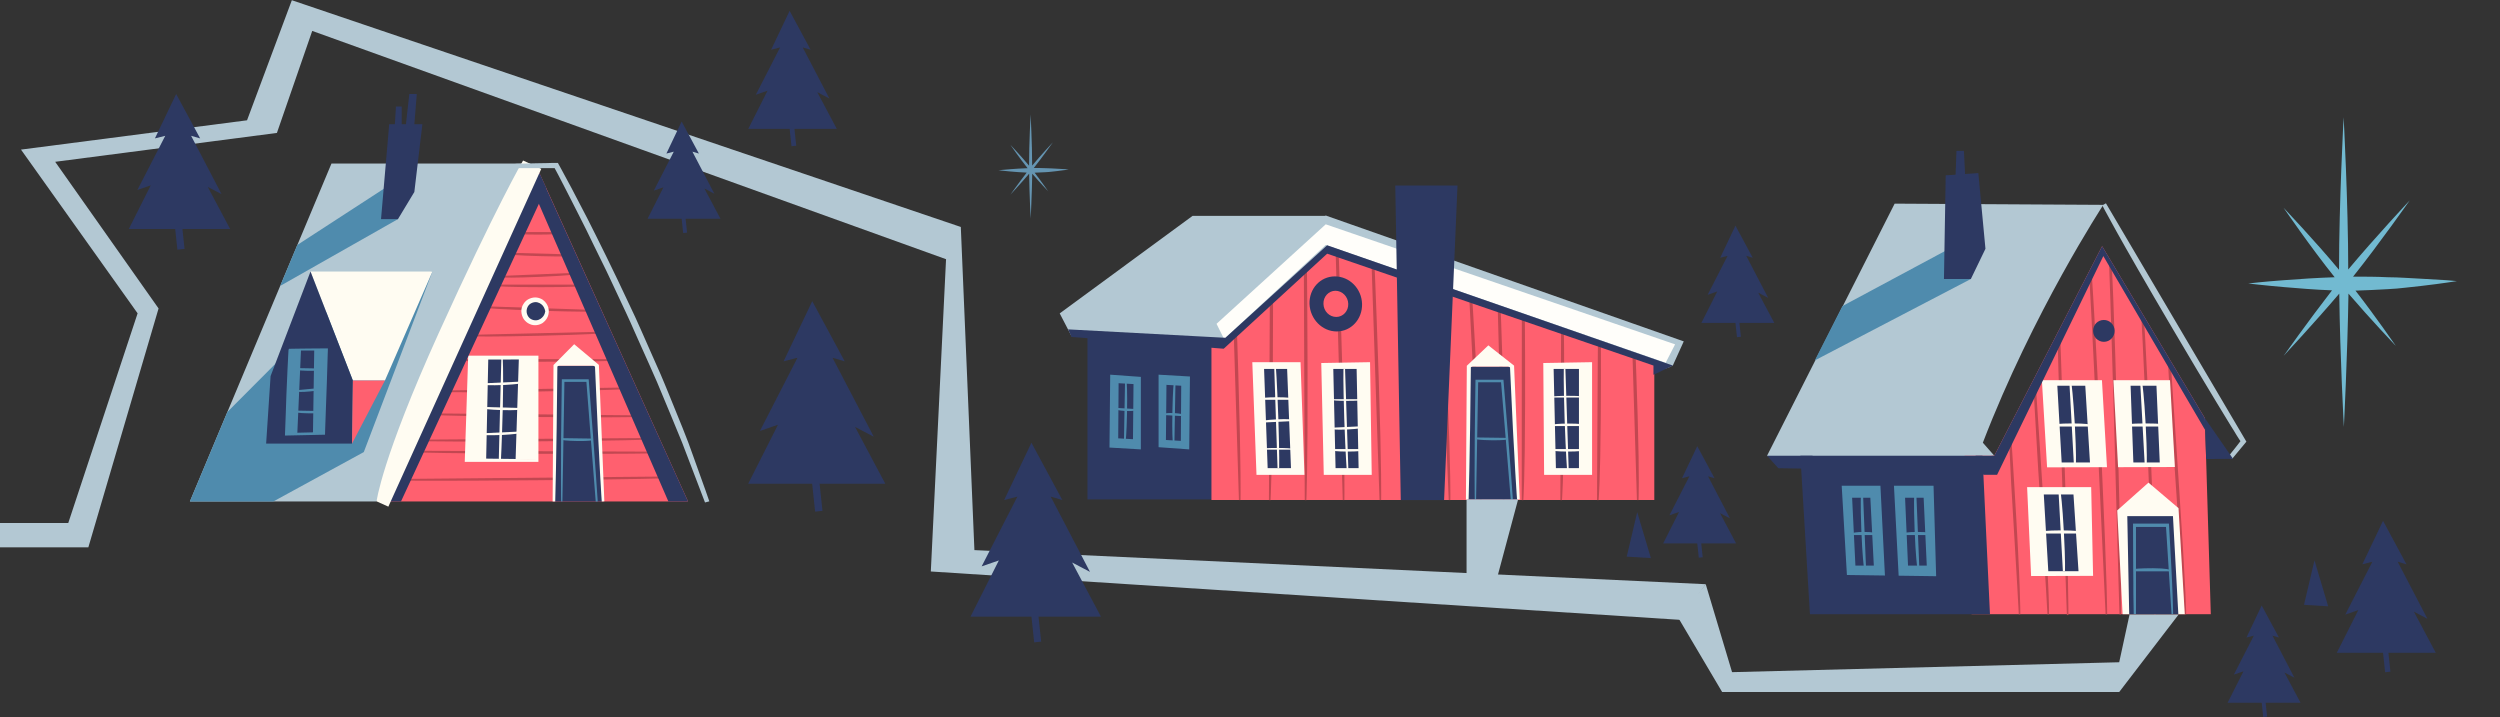 <svg width="1440" height="413" viewBox="0 0 1440 413" fill="none" xmlns="http://www.w3.org/2000/svg">
<rect x="0" y="0" width="1440" height="413" fill="#333333" stroke="none"/>
<g clip-path="url(#clip0)">
<path d="M1409.33 161.404C1405.7 161.233 1400.68 160.89 1394.69 160.547C1391.76 160.375 1388.55 160.204 1385.35 160.032C1382.14 159.86 1378.65 159.689 1375.31 159.689C1368.62 159.346 1361.78 159.346 1355.37 159.346C1370.57 140.303 1388 115.428 1388 115.428C1388 115.428 1368.06 136.701 1352.58 155.228C1352.58 117.143 1349.93 67.564 1349.93 67.564C1349.93 67.564 1347.28 117.143 1347.28 155.4C1333.48 138.759 1315.36 119.717 1315.36 119.717C1315.36 119.717 1331.11 142.705 1344.77 159.689C1334.6 160.032 1324.14 160.718 1315.36 161.404C1303.5 162.262 1295 163.292 1295 163.292C1295 163.292 1303.5 164.321 1315.36 165.35C1323.58 166.036 1333.48 166.894 1343.24 167.237C1329.44 185.079 1315.36 204.979 1315.36 204.979C1315.36 204.979 1332.5 186.623 1347.42 169.124C1347.84 205.322 1350.07 245.981 1350.07 245.981C1350.07 245.981 1352.16 205.151 1352.72 169.124C1365.69 184.221 1380.05 199.318 1380.05 199.318C1380.05 199.318 1368.62 182.677 1356.76 167.409C1362.76 167.237 1369.17 166.894 1375.45 166.551C1377.12 166.38 1378.79 166.38 1380.61 166.208C1382.28 166.036 1383.95 165.865 1385.63 165.693C1388.83 165.35 1392.04 165.007 1394.97 164.664C1400.82 163.978 1405.98 163.292 1409.47 162.777C1413.09 162.262 1415.18 161.919 1415.18 161.919C1415.18 161.919 1412.95 161.748 1409.33 161.404Z" fill="#72BAD1"/>
<path d="M613.604 97.454C612.385 97.396 610.697 97.281 608.681 97.166C607.697 97.108 606.618 97.05 605.54 96.993C604.461 96.935 603.289 96.877 602.164 96.877C599.914 96.762 597.616 96.762 595.459 96.762C600.57 90.358 606.431 81.993 606.431 81.993C606.431 81.993 599.726 89.147 594.522 95.377C594.522 82.57 593.631 65.897 593.631 65.897C593.631 65.897 592.74 82.57 592.74 95.435C588.099 89.839 582.003 83.435 582.003 83.435C582.003 83.435 587.301 91.166 591.896 96.877C588.474 96.993 584.957 97.223 582.003 97.454C578.018 97.743 575.158 98.089 575.158 98.089C575.158 98.089 578.018 98.435 582.003 98.781C584.77 99.012 588.099 99.3 591.38 99.416C586.739 105.415 582.003 112.107 582.003 112.107C582.003 112.107 587.77 105.935 592.787 100.05C592.928 112.223 593.678 125.896 593.678 125.896C593.678 125.896 594.381 112.165 594.569 100.05C598.929 105.127 603.758 110.204 603.758 110.204C603.758 110.204 599.914 104.608 595.928 99.473C597.944 99.416 600.101 99.3 602.211 99.185C602.774 99.127 603.336 99.127 603.946 99.07C604.508 99.012 605.071 98.954 605.634 98.896C606.712 98.781 607.79 98.666 608.775 98.55C610.744 98.32 612.479 98.089 613.651 97.916C614.87 97.743 615.573 97.627 615.573 97.627C615.573 97.627 614.823 97.57 613.604 97.454Z" fill="#6595B2"/>
<g clip-path="url(#clip1)">
<path d="M1148.72 262.496L1142.12 254.996C1171.02 179.796 1211.52 117.996 1211.52 117.996L1091.32 117.296L1017.82 262.496L1028.02 268.596L1056.72 269.196L1148.72 262.496Z" fill="#B3C8D3"/>
<path d="M1285.62 264.397L1293.92 254.397L1213.02 117.097L1210.92 118.297C1210.92 118.297 1219.32 134.897 1251.52 189.497C1261.72 206.897 1270.12 220.797 1276.62 231.597C1279.92 236.997 1282.72 241.597 1285.02 245.397C1286.22 247.297 1287.32 248.997 1288.22 250.597C1288.72 251.397 1289.12 252.097 1289.62 252.797C1289.82 253.097 1290.02 253.397 1290.22 253.697C1290.32 253.797 1290.42 253.997 1290.52 254.097C1288.12 257.197 1286.42 259.397 1285.32 260.697C1284.22 262.197 1283.72 262.797 1283.72 262.797L1285.62 264.397Z" fill="#B3C8D3"/>
<path d="M1135.62 353.796L1131.62 262.496H1148.72L1210.82 141.796L1270.02 240.896L1273.42 353.796H1135.62Z" fill="#FF606F"/>
<path d="M1203.32 157.396C1203.32 157.396 1205.02 185.896 1208.52 261.696C1212.02 337.496 1212.82 353.896 1212.82 353.896H1213.72C1213.72 353.896 1214.02 341.696 1210.42 263.096C1206.82 184.496 1204.82 157.396 1204.82 157.396H1203.32Z" fill="#C24751"/>
<path d="M1171.32 222.897C1171.32 222.897 1171.32 225.896 1174.02 270.797C1178.92 342.797 1179.32 353.896 1179.32 353.896L1180.22 353.797C1180.22 353.797 1180.92 346.697 1175.92 271.997C1172.97 227.897 1172.72 222.797 1172.72 222.797L1171.32 222.897Z" fill="#C24751"/>
<path d="M1157.12 249.997C1157.12 249.997 1157.12 252.897 1158.42 278.297C1161.92 335.397 1162.82 353.897 1162.82 353.897L1163.72 353.797C1163.72 353.797 1163.92 338.397 1160.22 279.197C1156.52 219.997 1158.42 249.897 1158.42 249.897L1157.12 249.997Z" fill="#C24751"/>
<path d="M1185.32 191.897C1185.32 191.897 1184.42 180.696 1187.02 254.296C1189.62 327.896 1190.52 354.296 1190.52 354.296H1191.42C1191.42 354.296 1191.52 331.896 1188.82 255.596C1186.12 179.296 1186.72 191.897 1186.72 191.897H1185.32Z" fill="#C24751"/>
<path d="M1214.82 151.396C1214.82 151.396 1215.72 173.296 1218.02 254.596C1220.22 335.996 1220.82 353.896 1220.82 353.896H1221.72C1221.72 353.896 1222.22 340.496 1219.92 256.096C1217.62 171.696 1216.32 151.396 1216.32 151.396H1214.82Z" fill="#C24751"/>
<path d="M1248.92 208.496C1248.92 208.496 1247.82 199.196 1252.72 271.296C1257.62 343.296 1258.32 353.896 1258.32 353.896L1259.22 353.797C1259.22 353.797 1259.62 347.196 1254.62 272.496C1249.62 197.796 1250.32 208.396 1250.32 208.396L1248.92 208.496Z" fill="#C24751"/>
<path d="M1233.42 182.996C1233.42 182.996 1234.22 194.496 1237.12 263.096C1240.02 331.696 1240.82 353.896 1240.82 353.896H1241.72C1241.72 353.896 1241.92 335.396 1238.92 264.296C1235.92 193.196 1234.82 182.896 1234.82 182.896L1233.42 182.996Z" fill="#C24751"/>
<path d="M1176.12 218.997L1179.12 269.197L1213.62 269.097L1210.72 218.997H1176.12Z" fill="#FFFCF2"/>
<path d="M1270.02 240.896L1210.82 141.796L1148.72 262.496H1137.92L1142.42 273.496H1150.32L1211.52 147.496L1270.22 247.796L1270.02 240.896Z" fill="#2D3962"/>
<path d="M1249.92 218.997H1217.32L1220.02 269.097L1252.72 268.997L1249.92 218.997Z" fill="#FFFCF2"/>
<path d="M1185.02 222.196L1187.52 266.396H1203.82L1201.12 222.196H1185.02Z" fill="#2D3962"/>
<path d="M1242.12 222.196H1227.22L1228.82 266.396H1244.02L1242.12 222.196Z" fill="#2D3962"/>
<path d="M1141.92 262.497H1037.02L1042.52 353.797H1146.22L1141.92 262.497Z" fill="#2D3962"/>
<path d="M1044.02 262.497H1017.82L1024.32 269.697L1044.52 269.997L1044.02 262.497Z" fill="#2D3962"/>
<path d="M1182.72 245.696H1203.72V244.496C1203.72 244.496 1201.42 243.896 1193.62 243.896C1185.82 243.896 1182.72 244.496 1182.72 244.496V245.696Z" fill="#FFFCF2"/>
<path d="M1167.62 280.597L1169.92 331.797L1205.62 331.697L1204.52 280.597H1167.62Z" fill="#FFFCF2"/>
<path d="M1177.22 284.796L1179.82 328.996H1197.22L1194.32 284.796H1177.22Z" fill="#2D3962"/>
<path d="M1175.62 307.297H1198.02V306.097C1198.02 306.097 1195.62 305.497 1187.22 305.497C1178.92 305.497 1175.62 306.097 1175.62 306.097V307.297Z" fill="#FFFCF2"/>
<path d="M1223.72 245.696H1247.32V244.496C1247.32 244.496 1244.72 243.896 1235.92 243.896C1227.12 243.896 1223.72 244.496 1223.72 244.496V245.696Z" fill="#FFFCF2"/>
<path d="M1135.22 160.697L1045.32 207.597L1061.22 176.297L1123.12 143.097L1135.22 160.697Z" fill="#4F8BAD"/>
<path d="M1119.72 160.696L1120.72 100.996L1139.52 99.696L1143.62 143.296L1135.22 160.696H1119.72Z" fill="#2D3962"/>
<path d="M1126.32 103.396L1126.92 86.897H1131.22L1132.12 104.896L1126.32 103.396Z" fill="#2D3962"/>
<path d="M1060.82 279.796L1063.82 331.196L1085.72 331.496L1083.12 279.796H1060.82Z" fill="#4F8BAD"/>
<path d="M1113.72 279.796H1090.92L1093.62 331.596L1115.22 331.896L1113.72 279.796Z" fill="#4F8BAD"/>
<path d="M1066.82 286.696L1068.72 325.796H1079.32L1077.32 286.696H1066.82Z" fill="#2D3962"/>
<path d="M1108.02 286.696H1097.32L1099.02 325.796H1109.82L1108.02 286.696Z" fill="#2D3962"/>
<path d="M1067.02 308.196H1079.92V306.996C1079.92 306.996 1078.52 306.396 1073.72 306.396C1068.92 306.396 1067.02 306.996 1067.02 306.996V308.196Z" fill="#4F8BAD"/>
<path d="M1096.72 308.196H1111.82V306.996C1111.82 306.996 1110.22 306.396 1104.52 306.396C1098.92 306.396 1096.72 306.996 1096.72 306.996V308.196Z" fill="#4F8BAD"/>
<path d="M1105.52 326.896L1103.82 284.796H1102.62C1102.62 284.796 1102.22 289.396 1102.82 305.096C1103.42 320.796 1104.32 326.896 1104.32 326.896H1105.52Z" fill="#4F8BAD"/>
<path d="M1074.82 326.896L1073.12 284.796H1071.92C1071.92 284.796 1071.52 289.396 1072.12 305.096C1072.72 320.796 1073.62 326.896 1073.62 326.896H1074.82Z" fill="#4F8BAD"/>
<path d="M1222.62 353.797L1219.52 293.997L1237.52 277.997L1254.82 292.697L1258.42 353.797H1222.62Z" fill="#FFFCF2"/>
<path d="M1226.42 353.796L1225.32 297.296H1251.62L1254.72 353.796H1226.42Z" fill="#2D3962"/>
<path d="M1205.62 190.596C1205.62 194.096 1208.42 196.896 1211.82 196.896C1215.22 196.896 1218.02 194.096 1218.02 190.596C1218.02 187.096 1215.22 184.296 1211.82 184.296C1208.32 184.296 1205.62 187.096 1205.62 190.596Z" fill="#2D3962"/>
<path d="M1185.72 283.396L1188.22 328.996L1189.42 328.896C1189.42 328.896 1189.72 323.896 1188.82 306.896C1187.92 289.896 1186.92 283.396 1186.92 283.396H1185.72Z" fill="#FFFCF2"/>
<path d="M1192.02 221.296L1194.52 266.896L1195.72 266.796C1195.72 266.796 1196.02 261.796 1195.12 244.796C1194.12 227.796 1193.22 221.296 1193.22 221.296H1192.02Z" fill="#FFFCF2"/>
<path d="M1232.82 221.296L1235.32 266.896L1236.52 266.796C1236.52 266.796 1236.82 261.796 1235.92 244.796C1235.02 227.796 1234.02 221.296 1234.02 221.296H1232.82Z" fill="#FFFCF2"/>
<path d="M1270.02 240.896L1286.22 264.296L1270.72 264.396L1270.02 240.896Z" fill="#2D3962"/>
<path d="M1230.32 353.797V303.497H1240.32H1247.62L1250.82 353.797L1251.72 353.697C1251.72 353.697 1251.72 350.797 1251.42 342.897C1251.32 338.997 1251.02 333.797 1250.72 327.097C1250.52 323.797 1250.32 320.097 1250.12 315.997C1249.82 311.597 1249.62 306.897 1249.32 301.597C1247.52 301.597 1244.42 301.597 1241.12 301.597C1235.22 301.597 1229.82 301.597 1228.62 301.597C1228.62 311.397 1228.72 319.597 1228.72 326.397C1228.82 332.997 1228.82 338.197 1228.82 342.197C1228.92 350.297 1229.02 353.697 1229.02 353.697H1230.32V353.797Z" fill="#4F8BAD"/>
<path d="M1229.42 329.096C1229.42 329.096 1232.52 329.096 1239.92 329.096C1247.32 329.096 1250.02 329.096 1250.02 329.096V328.196C1250.02 328.196 1247.72 327.296 1240.12 327.296C1232.52 327.296 1229.42 327.696 1229.42 327.696V329.096Z" fill="#4F8BAD"/>
</g>
<path d="M168.101 0.129L142.293 69.291L12.091 86.168L79.26 180.478L39.315 301.261H-19.363V315.271H50.887L91.337 177.666L31.779 93.199L159.498 76.571L179.846 17.806L544.924 149.302L536.15 329.172L967.814 357.029L982.5 336.5L561.263 316.864L553.426 130.732L168.101 0.129Z" fill="#B3C8D3"/>
<path d="M997.668 387.164L982.5 336.5L966.668 355.83L991.957 398.607H1220.66L1254.81 354.055H1226.6L1220.66 381.459L997.668 387.164Z" fill="#B3C8D3"/>
<path d="M101.47 54.151L89.228 79.715L95.184 78.225L79.136 109.414L86.829 106.767L74.173 131.917H132.573L119.669 107.677L127.61 111.813L110.073 78.225L115.285 79.715L101.47 54.151Z" fill="#2D3962"/>
<path d="M102.904 111.446L98.791 111.882L102.181 143.801L106.294 143.365L102.904 111.446Z" fill="#2D3962"/>
<path d="M220.049 288.854L308.229 94.192L396.325 288.854H220.049Z" fill="#FF606F"/>
<path d="M296.813 133.654H322.043V134.647C322.043 134.647 319.313 135.143 309.883 135.143C300.453 135.143 296.813 134.647 296.813 134.647V133.654Z" fill="#C24751"/>
<path d="M292.512 145.567L329.488 146.56V147.552C329.488 147.552 325.434 147.966 311.62 147.552C297.806 147.221 292.512 146.56 292.512 146.56V145.567Z" fill="#C24751"/>
<path d="M289.699 158.886L330.811 157.149L330.894 158.142C330.894 158.142 326.427 158.803 311.124 159.465C295.821 160.127 289.865 159.879 289.865 159.879L289.699 158.886Z" fill="#C24751"/>
<path d="M273.486 192.805L346.942 191.068V192.061C346.942 192.061 338.918 192.722 311.455 193.384C283.992 194.046 273.404 193.798 273.404 193.798L273.486 192.805Z" fill="#C24751"/>
<path d="M257.273 224.904L361.418 223.167V224.159C361.418 224.159 350.085 224.821 311.124 225.483C272.245 226.145 257.19 225.897 257.19 225.897L257.273 224.904Z" fill="#C24751"/>
<path d="M246.851 253.197L372.006 252.287V253.28C372.006 253.28 358.357 253.859 311.62 254.19C264.884 254.521 246.851 254.19 246.851 254.19V253.197Z" fill="#C24751"/>
<path d="M252.972 238.141L365.554 239.216V240.209C365.554 240.209 353.228 240.622 311.207 240.209C269.185 239.795 252.972 239.216 252.972 239.216V238.141Z" fill="#C24751"/>
<path d="M240.564 259.65L377.465 260.146V261.139C377.465 261.139 362.493 261.553 311.372 261.387C260.251 261.222 240.564 260.643 240.564 260.643V259.65Z" fill="#C24751"/>
<path d="M231.382 275.865L384.827 274.458V275.451C384.827 275.451 368.035 276.113 310.793 276.609C253.468 277.106 231.382 276.858 231.382 276.858V275.865Z" fill="#C24751"/>
<path d="M286.639 163.933H335.112V164.925C335.112 164.925 329.818 165.422 311.703 165.422C293.587 165.422 286.639 164.925 286.639 164.925V163.933Z" fill="#C24751"/>
<path d="M279.277 176.425L341.399 178.493V179.486C341.399 179.486 334.616 179.734 311.455 178.989C288.293 178.245 279.36 177.418 279.36 177.418L279.277 176.425Z" fill="#C24751"/>
<path d="M263.229 206.869H352.649V207.862C352.649 207.862 342.888 208.358 309.469 208.358C276.051 208.358 263.229 207.862 263.229 207.862V206.869Z" fill="#C24751"/>
<path d="M270.757 205.959H308.973V264.862H268.937L270.757 205.959Z" fill="#FFFCF2"/>
<path d="M281.262 205.959L280.021 264.862H296.979L298.881 205.959H281.262Z" fill="#2D3962"/>
<path d="M319.396 288.853L319.892 210.674H343.881L347.024 288.853H319.396Z" fill="#2D3962"/>
<path d="M304.258 266.02H267.696L269.681 204.883H310.131V266.02H304.258V264.531C304.258 264.531 305.333 264.531 308.477 264.448C308.477 264.2 308.477 263.869 308.477 263.538C308.477 263.042 308.477 262.463 308.477 261.884C308.477 260.725 308.394 259.319 308.394 257.747C308.311 254.603 308.311 250.715 308.229 245.917C308.146 241.119 308.146 235.493 308.063 228.875C308.063 222.587 307.98 215.307 307.98 207.034C300.536 207.034 290.03 207.034 277.953 207.117C275.802 207.117 273.652 207.117 271.832 207.117C271.418 219.775 271.005 230.86 270.674 240.374C270.343 249.805 270.012 257.747 269.764 264.034C282.006 264.2 290.609 264.283 296.069 264.365C301.776 264.448 304.258 264.531 304.258 264.531V266.02Z" fill="#FFFCF2"/>
<path d="M318.32 288.853L318.817 210.261L330.728 198.265L344.956 210.178L348.099 288.771L346.611 288.853C346.611 288.853 346.28 284.469 345.618 272.473C345.287 266.517 344.956 258.575 344.377 248.482C343.963 238.471 343.384 226.145 342.723 211.254C340.655 209.516 337.015 206.455 333.21 203.312C332.631 202.898 332.135 202.402 331.638 201.988C331.39 201.74 331.142 201.574 330.894 201.326C327.006 205.214 323.532 208.689 321.05 211.171C320.885 225.152 320.719 236.9 320.636 246.744C320.471 256.754 320.306 264.696 320.223 270.984C319.975 283.476 319.809 288.853 319.809 288.853H318.32Z" fill="#FFFCF2"/>
<path d="M230.968 288.853L314.598 108.339L309.718 97.584L222.034 288.853H230.968Z" fill="#2D3962"/>
<path d="M305.085 94.192H190.932L109.37 288.854H216.906L305.085 94.192Z" fill="#B3C8D3"/>
<path d="M229.231 126.208L161.401 164.677L171.244 141.1L224.35 106.602L229.231 126.208Z" fill="#4F8BAD"/>
<path d="M249.084 156.404L209.544 260.395L157.43 288.853H109.37L130.96 237.313L199.121 168.896L249.084 156.404Z" fill="#4F8BAD"/>
<path d="M203.257 219.196L178.854 156.404H249.084L221.703 219.196H203.257Z" fill="#FFFCF2"/>
<path d="M178.855 156.404L155.858 216.631L153.294 255.514H202.761L203.257 219.196L178.855 156.404Z" fill="#2D3962"/>
<path d="M221.704 219.195L202.761 255.513L203.257 219.195H221.704Z" fill="#FF606F"/>
<path d="M314.598 179.238C314.598 182.878 311.703 185.773 308.229 185.773C304.672 185.773 301.859 182.878 301.859 179.238C301.859 175.598 304.754 172.702 308.229 172.702C311.703 172.702 314.598 175.598 314.598 179.238Z" fill="#2D3962"/>
<path d="M316.087 179.238C316.087 179.238 316.087 179.403 316.087 179.817C316.087 179.982 316.087 180.23 316.004 180.479C316.004 180.727 315.922 181.058 315.839 181.389C315.508 182.712 314.598 184.532 312.696 185.939C311.703 186.601 310.545 187.097 309.139 187.262C307.815 187.428 306.326 187.262 305.003 186.601C303.679 186.021 302.438 184.946 301.611 183.705C300.784 182.381 300.37 180.892 300.288 179.32C300.288 177.749 300.701 176.259 301.611 174.936C302.438 173.612 303.596 172.619 305.003 172.04C306.326 171.461 307.815 171.213 309.139 171.378C310.462 171.544 311.703 172.04 312.696 172.702C314.598 174.109 315.508 175.929 315.839 177.252C315.922 177.583 316.004 177.914 316.004 178.162C316.087 178.41 316.087 178.659 316.087 178.824C316.087 179.072 316.087 179.238 316.087 179.238H314.102C314.102 179.238 314.102 179.155 314.019 179.072C314.019 178.907 313.936 178.741 313.854 178.41C313.688 177.831 313.357 176.921 312.53 175.929C311.703 175.019 310.214 173.943 308.229 174.026C307.236 174.108 306.161 174.439 305.168 175.184C304.258 175.929 303.514 177.169 303.348 178.659C303.183 180.148 303.679 181.554 304.424 182.547C305.168 183.54 306.243 184.119 307.319 184.367C309.47 184.863 311.207 183.953 312.199 182.96C313.275 181.968 313.688 180.892 313.854 180.23C313.936 179.9 314.019 179.651 314.019 179.486C314.019 179.32 314.102 179.238 314.102 179.238H316.087Z" fill="#FFFCF2"/>
<path d="M319.892 210.675L330.811 199.754L343.881 210.675H319.892Z" fill="#FFFCF2"/>
<path d="M311.785 97.253C311.785 97.253 298.468 126.539 266.786 196.611C235.021 266.682 223.689 291.832 223.689 291.832L216.906 288.771C216.906 288.771 219.801 264.449 252.724 191.813C285.646 119.177 301.28 92.455 301.28 92.455L311.785 97.253Z" fill="#FFFCF2"/>
<path d="M406.086 289.432C406.086 289.432 400.792 275.617 392.934 255.017C388.798 244.759 383.752 232.846 378.458 220.106C375.728 213.736 372.75 207.283 369.772 200.582C368.283 197.272 366.794 193.881 365.305 190.571C364.561 188.917 363.816 187.18 363.072 185.525L360.756 180.479C357.612 173.777 354.469 167.076 351.408 160.541C349.92 157.232 348.265 154.005 346.693 150.779C345.122 147.552 343.55 144.409 342.061 141.348C340.572 138.204 339.083 135.226 337.594 132.165C336.105 129.187 334.616 126.291 333.21 123.478C330.315 117.853 327.668 112.475 325.104 107.594C323.863 105.112 322.622 102.796 321.464 100.562C320.885 99.487 320.306 98.329 319.727 97.336C319.644 97.171 319.561 97.005 319.479 96.84C319.23 96.84 318.982 96.84 318.817 96.84C314.35 96.84 310.379 96.84 307.153 96.84C300.701 96.84 296.979 96.84 296.979 96.84V94.358C296.979 94.358 298.633 94.275 302.356 94.192C304.258 94.109 306.74 94.109 309.8 94.027C311.372 94.027 313.026 93.944 314.846 93.944C315.756 93.944 316.749 93.944 317.741 93.861C318.238 93.861 318.734 93.861 319.313 93.861C319.727 93.861 320.14 93.861 320.554 93.861H321.216C321.298 93.861 321.381 93.861 321.381 93.861L321.464 94.027L321.629 94.358C322.208 95.433 322.87 96.591 323.532 97.832C324.111 98.908 324.69 99.983 325.269 101.059C326.51 103.292 327.751 105.692 329.157 108.256C331.887 113.385 334.947 119.259 338.339 125.877C345.039 139.114 353.146 155.412 362.493 175.432C367.291 185.36 371.261 194.791 375.066 203.312C376.969 207.614 378.789 211.75 380.526 215.638C382.263 219.609 383.752 223.415 385.241 226.972C391.114 241.45 395.995 253.032 399.138 262.297C405.838 280.663 408.568 288.771 408.568 288.771L406.086 289.432Z" fill="#B3C8D3"/>
<path d="M308.973 114.13L384.993 288.854H396.325L311.041 100.562L308.973 114.13Z" fill="#2D3962"/>
<path d="M287.301 264.862C287.301 264.862 287.549 256.01 288.045 234.749C288.541 213.57 288.789 205.959 288.789 205.959H289.534C289.534 205.959 290.113 212.412 289.617 234.418C289.038 256.424 288.541 264.862 288.541 264.862H287.301Z" fill="#FFFCF2"/>
<path d="M279.194 220.767L300.453 219.774L300.536 220.767C300.536 220.767 298.219 221.346 290.278 221.76C282.337 222.091 279.277 221.76 279.277 221.76L279.194 220.767Z" fill="#FFFCF2"/>
<path d="M278.036 249.557L299.295 248.564L299.378 249.557C299.378 249.557 297.061 250.136 289.12 250.55C281.179 250.881 278.119 250.55 278.119 250.55L278.036 249.557Z" fill="#FFFCF2"/>
<path d="M278.284 234.417L299.543 234.997V235.989C299.543 235.989 297.227 236.403 289.286 236.237C281.345 235.989 278.284 235.41 278.284 235.41V234.417Z" fill="#FFFCF2"/>
<path d="M166.529 201.244L165.04 250.136L186.63 249.64L188.45 201.244H166.529Z" fill="#4F8BAD"/>
<path d="M171.244 249.806H180.261L181.005 201.244H173.395L171.244 249.806Z" fill="#2D3962"/>
<path d="M167.274 201.243L165.702 249.391L185.803 248.895L187.54 201.905H166.447V200.912C166.447 200.912 167.77 200.912 171.162 200.83C172.899 200.83 175.049 200.747 177.945 200.747C180.923 200.747 184.562 200.664 188.864 200.664C188.698 205.462 188.533 211.832 188.285 219.692C188.036 227.386 187.706 236.568 187.292 247.323C187.292 248.399 187.209 249.391 187.209 250.384C178.193 250.55 170.252 250.715 164.13 250.881C164.461 241.78 164.792 234.087 164.958 227.634C165.206 221.429 165.454 216.383 165.619 212.494C166.033 204.718 166.198 201.243 166.198 201.243H167.274Z" fill="#4F8BAD"/>
<path d="M171.162 224.738L184.81 223.415L184.893 224.407C184.893 224.407 183.404 225.069 178.358 225.483C173.23 225.979 171.244 225.648 171.244 225.648L171.162 224.738Z" fill="#4F8BAD"/>
<path d="M169.921 236.486L183.57 236.734V237.727C183.57 237.727 182.081 238.223 176.952 238.058C171.823 237.975 169.921 237.396 169.921 237.396V236.486Z" fill="#4F8BAD"/>
<path d="M169.921 211.998L183.57 212.246V213.239C183.57 213.239 182.081 213.735 176.952 213.57C171.823 213.487 169.921 212.908 169.921 212.908V211.998Z" fill="#4F8BAD"/>
<path d="M343.136 288.936L337.76 219.94H329.901H325.103L323.945 288.853H323.201C323.201 288.853 323.118 284.882 323.118 274.21C323.118 268.833 323.118 261.884 323.201 252.784C323.284 248.234 323.284 243.187 323.366 237.644C323.449 231.853 323.532 225.483 323.614 218.451C324.69 218.451 326.758 218.451 328.826 218.451C333.624 218.451 338.256 218.451 339.083 218.451C340.076 231.44 340.903 242.36 341.647 251.543C342.309 260.477 342.805 267.592 343.219 273.135C343.964 284.221 344.294 288.853 344.294 288.853L343.136 288.936Z" fill="#4F8BAD"/>
<path d="M323.78 252.37L341.069 252.618V253.611C341.069 253.611 339.166 254.107 332.714 254.024C326.262 253.941 323.78 253.445 323.78 253.445V252.37Z" fill="#4F8BAD"/>
<path d="M219.47 126.208L224.185 71.524H243.294L238.661 110.572L229.231 126.208H219.47Z" fill="#2D3962"/>
<path d="M227.329 73.51L228.073 61.349H231.382V73.51H227.329Z" fill="#2D3962"/>
<path d="M233.698 72.683L235.766 54.151H240.067L238.578 72.683H233.698Z" fill="#2D3962"/>
<path d="M467.856 173.476L451.336 208.131L459.351 206.061L437.706 248.235L448.12 244.639L430.946 278.64H509.946L492.499 245.892L503.294 251.559L479.523 206.061L486.557 208.131L467.856 173.476Z" fill="#2D3962"/>
<path d="M469.155 251.065L464.926 251.514L469.515 294.698L473.744 294.249L469.155 251.065Z" fill="#2D3962"/>
<path d="M1372.63 299.995L1360.71 325.039L1366.49 323.543L1350.88 354.022L1358.39 351.423L1346 375.995H1403L1390.41 352.328L1398.2 356.424L1381.05 323.543L1386.12 325.039L1372.63 299.995Z" fill="#2D3962"/>
<path d="M1373.57 355.734L1370.52 356.058L1373.83 387.217L1376.88 386.893L1373.57 355.734Z" fill="#2D3962"/>
<path d="M1302.73 348.772L1293.95 367.226L1298.21 366.124L1286.7 388.582L1292.24 386.667L1283.11 404.772H1325.11L1315.83 387.334L1321.57 390.352L1308.94 366.124L1312.68 367.226L1302.73 348.772Z" fill="#2D3962"/>
<path d="M1303.42 389.797L1301.18 390.036L1303.61 412.995L1305.86 412.756L1303.42 389.797Z" fill="#2D3962"/>
<path d="M392.623 70L383.841 88.454L388.101 87.351L376.594 109.809L382.13 107.894L373 126H415L405.725 108.562L411.464 111.579L398.826 87.351L402.565 88.454L392.623 70Z" fill="#2D3962"/>
<path d="M393.314 111.025L391.065 111.263L393.505 134.222L395.753 133.983L393.314 111.025Z" fill="#2D3962"/>
<path d="M454.828 6.238L444.164 28.647L449.337 27.308L435.364 54.578L442.087 52.253L431 74.238H482L470.737 53.063L477.706 56.727L462.36 27.308L466.901 28.647L454.828 6.238Z" fill="#2D3962"/>
<path d="M455.666 56.053L452.937 56.343L455.899 84.222L458.629 83.932L455.666 56.053Z" fill="#2D3962"/>
<path d="M977.623 257L968.841 275.454L973.101 274.351L961.594 296.809L967.13 294.894L958 313H1000L990.725 295.562L996.464 298.579L983.826 274.351L987.565 275.454L977.623 257Z" fill="#2D3962"/>
<path d="M978.314 298.025L976.065 298.263L978.505 321.222L980.753 320.983L978.314 298.025Z" fill="#2D3962"/>
<path d="M999.623 130L990.841 148.454L995.101 147.351L983.594 169.809L989.13 167.894L980 186H1022L1012.72 168.562L1018.46 171.579L1005.83 147.351L1009.57 148.454L999.623 130Z" fill="#2D3962"/>
<path d="M1000.31 171.025L998.065 171.263L1000.5 194.222L1002.75 193.983L1000.31 171.025Z" fill="#2D3962"/>
<path d="M1327.11 348.392L1333.14 322.772L1341.02 349.229L1327.11 348.392Z" fill="#2D3962"/>
<path d="M937 320.619L943.032 295L950.906 321.457L937 320.619Z" fill="#2D3962"/>
<path d="M626.381 188.887H698.857V287.654H626.381V188.887Z" fill="#2D3962"/>
<path d="M697.792 188.532L763.163 142.347L952.879 208.073V288.009H697.792V188.532Z" fill="#FF606F"/>
<path d="M876.58 172.154C876.58 172.154 876.595 189.608 876.542 231.339C876.488 273.07 876.514 288.047 876.514 288.047L877.456 288.091C877.456 288.091 878.375 275.47 878.461 232.199C878.548 188.928 878.15 172.227 878.15 172.227L876.58 172.154Z" fill="#C24751"/>
<path d="M899.197 188.344C899.197 188.344 899.155 203.36 898.964 239.262C898.774 275.163 898.752 288.049 898.752 288.049L899.693 288.097C899.693 288.097 900.653 277.251 900.881 240.025C901.109 202.799 900.766 188.426 900.766 188.426L899.197 188.344Z" fill="#C24751"/>
<path d="M920.432 188.344C920.432 188.344 920.374 203.36 920.144 239.261C919.914 275.162 919.877 288.047 919.877 288.047L920.819 288.097C920.819 288.097 921.79 277.252 922.059 240.026C922.329 202.8 922.001 188.427 922.001 188.427L920.432 188.344Z" fill="#C24751"/>
<path d="M939.802 188.384C939.802 188.384 940.289 203.392 941.363 239.278C942.436 275.164 942.868 288.042 942.868 288.042L943.81 288.058C943.81 288.058 944.387 277.184 943.305 239.973C942.222 202.762 941.373 188.41 941.373 188.41L939.802 188.384Z" fill="#C24751"/>
<path d="M862.555 172.187C862.555 172.187 863.042 189.634 864.115 231.351C865.189 273.068 865.62 288.039 865.62 288.039L866.563 288.057C866.563 288.057 867.14 275.417 866.058 232.159C864.975 188.901 864.126 172.217 864.126 172.217L862.555 172.187Z" fill="#C24751"/>
<path d="M845.692 160.405C845.692 160.405 846.735 179.63 849.139 225.594C851.542 271.558 852.45 288.054 852.45 288.054L853.393 288.095C853.393 288.095 853.566 274.188 851.105 226.527C848.644 178.866 847.263 160.474 847.263 160.474L845.692 160.405Z" fill="#C24751"/>
<path d="M829.004 156.685C829.004 156.685 829.853 176.465 831.792 223.759C833.73 271.054 834.472 288.027 834.472 288.027L835.415 288.058C835.415 288.058 835.73 273.737 833.75 224.696C831.77 175.656 830.575 156.736 830.575 156.736L829.004 156.685Z" fill="#C24751"/>
<path d="M789.672 142.008C789.672 142.008 790.44 163.999 792.185 216.578C793.93 269.157 794.603 288.026 794.603 288.026L795.545 288.058C795.545 288.058 795.919 272.133 794.14 217.612C792.361 163.092 791.243 142.06 791.243 142.06L789.672 142.008Z" fill="#C24751"/>
<path d="M768.913 130.502C768.913 130.502 769.617 154.225 771.21 210.948C772.804 267.671 773.422 288.026 773.422 288.026L774.365 288.058C774.365 288.058 774.784 270.876 773.162 212.059C771.541 153.242 770.484 130.554 770.484 130.554L768.913 130.502Z" fill="#C24751"/>
<path d="M750.927 130.617C750.927 130.617 751.044 154.326 751.232 211.014C751.419 267.702 751.533 288.047 751.533 288.047L752.475 288.101C752.475 288.101 753.319 270.952 753.155 212.172C752.991 153.392 752.497 130.707 752.497 130.707L750.927 130.617Z" fill="#C24751"/>
<path d="M731.589 133.409C731.589 133.409 731.51 156.698 731.232 212.379C730.954 268.06 730.9 288.044 730.9 288.044L731.841 288.107C731.841 288.107 732.827 271.273 733.146 213.537C733.465 155.8 733.157 133.514 733.157 133.514L731.589 133.409Z" fill="#C24751"/>
<path d="M708.898 136.237C708.898 136.237 709.634 159.096 711.304 213.754C712.973 268.412 713.618 288.026 713.618 288.026L714.56 288.057C714.56 288.057 714.957 271.502 713.257 214.827C711.557 158.151 710.469 136.289 710.469 136.289L708.898 136.237Z" fill="#C24751"/>
<path d="M845.489 287.826L846.006 211.173H870.98L874.253 287.826H845.489Z" fill="#2D3962"/>
<path d="M844.369 287.745L844.886 210.686L857.287 198.925L872.1 210.605L875.372 287.664L873.822 287.745C873.822 287.745 873.478 283.446 872.789 271.684C872.444 265.844 872.1 258.057 871.497 248.161C871.066 238.346 870.463 226.26 869.774 211.66C867.621 209.956 863.832 206.955 859.871 203.873C859.268 203.467 858.751 202.981 858.234 202.575C857.976 202.332 857.718 202.169 857.459 201.926C853.412 205.738 849.795 209.145 847.211 211.579C847.039 225.287 846.867 236.805 846.781 246.458C846.608 256.272 846.436 264.059 846.35 270.224C846.092 282.472 845.92 287.745 845.92 287.745H844.369Z" fill="#FFFCF2"/>
<path d="M846.006 211.173L857.374 200.466L870.981 211.173H846.006Z" fill="#FFFCF2"/>
<path d="M870.205 287.826L864.608 220.177H856.426H851.432L850.226 287.745H849.451C849.451 287.745 849.365 283.851 849.365 273.388C849.365 268.115 849.365 261.302 849.451 252.379C849.537 247.918 849.537 242.97 849.623 237.535C849.709 231.857 849.795 225.611 849.881 218.717C851.001 218.717 853.154 218.717 855.307 218.717C860.302 218.717 865.124 218.717 865.986 218.717C867.019 231.452 867.88 242.159 868.655 251.162C869.344 259.923 869.861 266.899 870.292 272.333C871.067 283.202 871.411 287.745 871.411 287.745L870.205 287.826Z" fill="#4F8BAD"/>
<path d="M850.053 251.973L868.052 252.216V253.19C868.052 253.19 866.071 253.677 859.354 253.595C852.637 253.514 850.053 253.028 850.053 253.028V251.973Z" fill="#4F8BAD"/>
<path d="M686.934 124.325H763.956L705.342 197.472L617.178 193.596L610.396 180.517L686.934 124.325Z" fill="#B3C8D3"/>
<path d="M967.896 197.471L961.599 211.519L763.956 142.732L704.857 197.471L696.622 185.845L763.956 125.777L967.896 197.471Z" fill="#FFFEFA"/>
<path fill-rule="evenodd" clip-rule="evenodd" d="M763.632 124.142L969.844 196.635L963.536 210.551L959.419 212.282L764.299 144.372L704.631 199.637L694.708 185.628L763.632 124.142ZM763.613 129.203L700.725 186.515L705.082 195.306L763.613 141.093L959.419 208.942L964.861 198.351L763.613 129.203Z" fill="#B3C8D3"/>
<path d="M803.678 106.885H839.525L831.794 288.057H806.841L803.678 106.885Z" fill="#2D3962"/>
<path d="M784.547 175.02C784.791 183.78 778.298 190.918 769.938 190.918C761.579 190.918 754.599 183.78 754.274 175.02C754.031 166.26 760.524 159.203 768.883 159.203C777.324 159.203 784.304 166.26 784.547 175.02Z" fill="#2D3962"/>
<path d="M776.594 175.02C776.756 179.156 773.591 182.563 769.695 182.563C765.718 182.563 762.391 179.238 762.31 175.02C762.147 170.883 765.313 167.476 769.208 167.476C773.104 167.476 776.513 170.883 776.594 175.02Z" fill="#FF606F"/>
<path d="M721.328 208.613L723.737 273.525H751.362L749.113 208.613H721.328Z" fill="#FFFCF2"/>
<path d="M728.109 212.488L730.17 269.65H743.61L741.384 212.488H728.109Z" fill="#2D3962"/>
<path d="M726.684 230.271H743.728V229.297C743.728 229.297 741.861 228.811 735.53 228.811C729.2 228.811 726.684 229.297 726.684 229.297V230.271Z" fill="#FFFCF2"/>
<path d="M726.73 243.428L743.753 242.598L743.706 241.625C743.706 241.625 741.817 241.23 735.494 241.538C729.171 241.847 726.682 242.455 726.682 242.455L726.73 243.428Z" fill="#FFFCF2"/>
<path d="M727.14 258.992H743.61V258.346C743.61 258.346 741.806 258.023 735.689 258.023C729.571 258.023 727.14 258.346 727.14 258.346V258.992Z" fill="#FFFCF2"/>
<path d="M733.923 210.551L735.861 269.65L736.792 269.52C736.792 269.52 737.025 263.04 736.327 241.007C735.551 218.975 734.853 210.551 734.853 210.551H733.923Z" fill="#FFFCF2"/>
<path d="M761.05 209.097L762.49 273.525H790.115L789.146 208.613L761.05 209.097Z" fill="#FFFCF2"/>
<path d="M765.438 230.271H782.481V229.297C782.481 229.297 780.615 228.811 774.284 228.811C767.953 228.811 765.438 229.297 765.438 229.297V230.271Z" fill="#FFFCF2"/>
<path d="M765.438 243.013H782.481V242.04C782.481 242.04 780.615 241.553 774.284 241.553C767.953 241.553 765.438 242.04 765.438 242.04V243.013Z" fill="#FFFCF2"/>
<path d="M765.438 258.515H782.481V257.541C782.481 257.541 780.615 257.055 774.284 257.055C767.953 257.055 765.438 257.541 765.438 257.541V258.515Z" fill="#FFFCF2"/>
<path d="M772.676 210.551L774.614 269.65L775.545 269.52C775.545 269.52 775.778 263.04 775.08 241.007C774.304 218.975 773.606 210.551 773.606 210.551H772.676Z" fill="#FFFCF2"/>
<path d="M782.56 269.65L781.414 212.489L767.974 212.489L769.285 269.65L782.56 269.65Z" fill="#2D3962"/>
<path d="M784.901 258.649L767.857 258.649L767.857 259.623C767.857 259.623 769.724 260.109 776.054 260.109C782.385 260.109 784.901 259.623 784.901 259.623L784.901 258.649Z" fill="#FFFCF2"/>
<path d="M784.855 245.492L767.832 246.322L767.879 247.294C767.879 247.294 769.767 247.69 776.09 247.381C782.413 247.073 784.903 246.465 784.903 246.465L784.855 245.492Z" fill="#FFFCF2"/>
<path d="M784.444 229.928L767.974 229.928L767.974 230.574C767.974 230.574 769.778 230.896 775.895 230.896C782.013 230.896 784.444 230.574 784.444 230.574L784.444 229.928Z" fill="#FFFCF2"/>
<path d="M776.693 271.587L774.755 212.488L773.824 212.618C773.824 212.618 773.591 219.098 774.289 241.131C775.065 263.163 775.763 271.587 775.763 271.587L776.693 271.587Z" fill="#FFFCF2"/>
<path d="M888.936 209.097L889.407 273.525H917.032L917.032 208.613L888.936 209.097Z" fill="#FFFCF2"/>
<path d="M892.355 230.271H909.399V229.297C909.399 229.297 907.532 228.811 901.201 228.811C894.871 228.811 892.355 229.297 892.355 229.297V230.271Z" fill="#FFFCF2"/>
<path d="M892.355 243.013H909.399V242.04C909.399 242.04 907.532 241.553 901.201 241.553C894.871 241.553 892.355 242.04 892.355 242.04V243.013Z" fill="#FFFCF2"/>
<path d="M892.355 258.515H909.399V257.541C909.399 257.541 907.532 257.055 901.201 257.055C894.871 257.055 892.355 257.541 892.355 257.541V258.515Z" fill="#FFFCF2"/>
<path d="M899.593 210.551L901.532 269.65L902.463 269.52C902.463 269.52 902.695 263.04 901.997 241.007C901.222 218.975 900.524 210.551 900.524 210.551H899.593Z" fill="#FFFCF2"/>
<path d="M909.477 269.65L909.477 212.489L894.891 212.489L896.202 269.65L909.477 269.65Z" fill="#2D3962"/>
<path d="M911.818 258.649L894.774 258.649L894.774 259.623C894.774 259.623 896.641 260.109 902.972 260.109C909.302 260.109 911.818 259.623 911.818 259.623L911.818 258.649Z" fill="#FFFCF2"/>
<path d="M894.774 245.429H911.818V244.456C911.818 244.456 909.951 243.969 903.621 243.969C897.29 243.969 894.774 244.456 894.774 244.456V245.429Z" fill="#FFFCF2"/>
<path d="M894.891 228.959H911.362V228.313C911.362 228.313 909.558 227.99 903.44 227.99C897.323 227.99 894.891 228.313 894.891 228.313V228.959Z" fill="#FFFCF2"/>
<path d="M903.611 271.587L901.672 212.488L900.742 212.618C900.742 212.618 900.509 219.098 901.207 241.131C901.983 263.163 902.681 271.587 902.681 271.587L903.611 271.587Z" fill="#FFFCF2"/>
<path d="M667.341 215.813L667.346 257.577L684.995 258.85L685.409 216.867L667.341 215.813Z" fill="#4F8BAD"/>
<path d="M671.877 221.684L671.571 253.436L680.159 253.936L680.385 222.18L671.877 221.684Z" fill="#2D3962"/>
<path d="M671.024 239.104L681.476 239.713L681.533 238.742C681.533 238.742 680.427 238.19 676.538 237.963C672.649 237.736 671.081 238.132 671.081 238.132L671.024 239.104Z" fill="#4F8BAD"/>
<path d="M676.466 254.534L677.076 220.362L676.104 220.305C676.104 220.305 675.562 224.012 675.307 236.753C675.052 249.495 675.494 254.477 675.494 254.477L676.466 254.534Z" fill="#4F8BAD"/>
<path d="M657.132 258.85L657.128 217.086L639.479 215.813L639.064 257.796L657.132 258.85Z" fill="#4F8BAD"/>
<path d="M652.596 252.979L652.903 221.227L644.314 220.727L644.089 252.483L652.596 252.979Z" fill="#2D3962"/>
<path d="M653.45 235.559L642.998 234.95L642.941 235.921C642.941 235.921 644.047 236.473 647.936 236.7C651.826 236.927 653.393 236.531 653.393 236.531L653.45 235.559Z" fill="#4F8BAD"/>
<path d="M648.008 220.129L647.398 254.3L648.37 254.357C648.37 254.357 648.911 250.651 649.166 237.909C649.421 225.168 648.98 220.186 648.98 220.186L648.008 220.129Z" fill="#4F8BAD"/>
<path d="M764.44 141.279L963.536 210.551L952.395 215.879V210.551L764.44 146.123L704.857 200.862L617.177 194.08L615.24 189.721L705.826 194.565L764.44 141.279Z" fill="#2D3962"/>
<path d="M874.432 287.659H844.736V336.569H861.331L874.432 287.659Z" fill="#B3C8D3"/>
<path d="M594.113 255L578.398 288.021L586.022 286.048L565.431 326.233L575.338 322.807L559 355.204H634.153L617.556 324.001L627.825 329.4L605.212 286.048L611.903 288.021L594.113 255Z" fill="#2D3962"/>
<path d="M595.349 328.491L591.326 328.918L595.691 370L599.714 369.573L595.349 328.491Z" fill="#2D3962"/>
</g>
<defs>
<clipPath id="clip0">
<rect width="1440" height="413" fill="white"/>
</clipPath>
<clipPath id="clip1">
<rect width="280.2" height="282.3" fill="white" transform="translate(1017.82 86.897)"/>
</clipPath>
</defs>
</svg>

